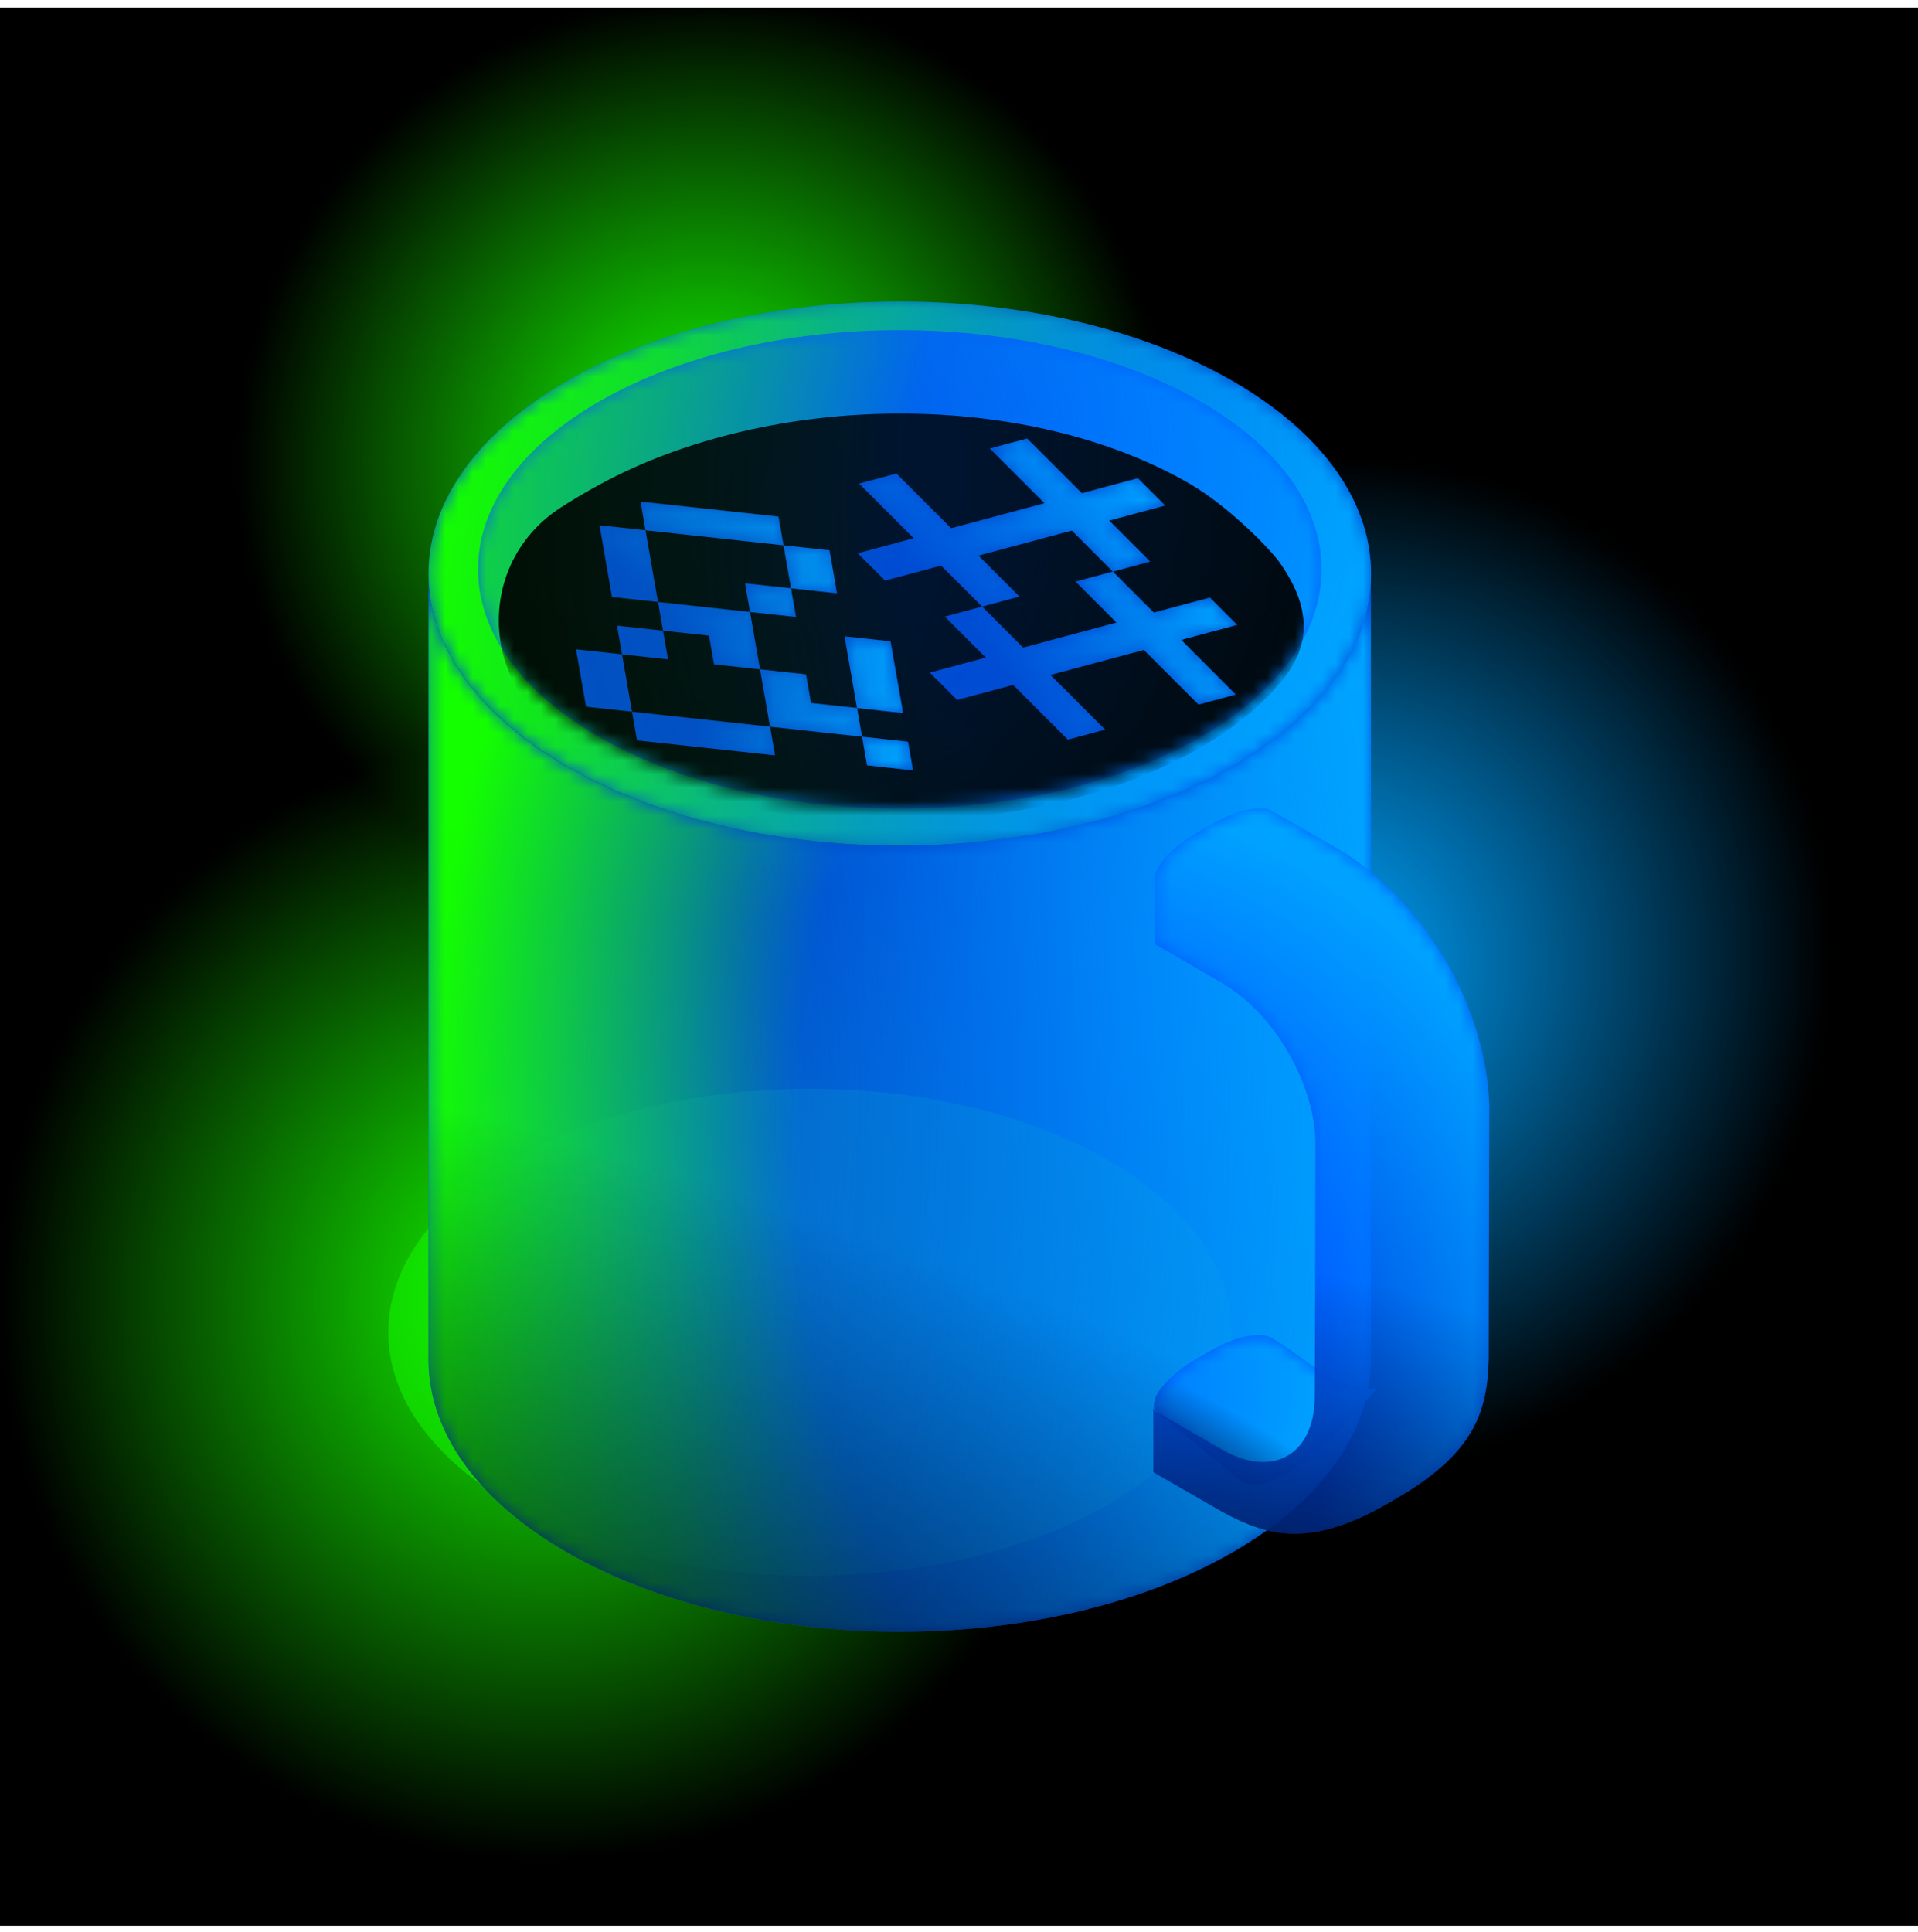 <svg viewBox="0 0 140 141" fill="none" xmlns="http://www.w3.org/2000/svg">
    <g clip-path="url(#clip0_2445_22436)">
        <rect width="140" height="140" transform="translate(0 0.551)" fill="black" />
        <mask id="mask0_2445_22436" style="mask-type:luminance" maskUnits="userSpaceOnUse" x="0" y="0" width="140"
            height="141">
            <rect y="0.551" width="140" height="140" fill="url(#paint0_radial_2445_22436)" />
            <rect y="0.551" width="140" height="140" fill="url(#paint1_radial_2445_22436)" />
        </mask>
        <g mask="url(#mask0_2445_22436)">
            <rect y="0.551" width="140" height="140" fill="#14FF00" />
        </g>
        <mask id="mask1_2445_22436" style="mask-type:alpha" maskUnits="userSpaceOnUse" x="0" y="0" width="140"
            height="141">
            <rect y="0.551" width="140" height="140" fill="url(#paint2_radial_2445_22436)" />
        </mask>
        <g mask="url(#mask1_2445_22436)">
            <rect y="0.551" width="140" height="140" fill="#00A3FF" />
        </g>
        <g opacity="0.5" filter="url(#filter0_i_2445_22436)">
            <path
                d="M65.679 115.006C82.676 115.006 96.455 107.049 96.455 97.234C96.455 87.419 82.676 79.462 65.679 79.462C48.681 79.462 34.902 87.419 34.902 97.234C34.902 107.049 48.681 115.006 65.679 115.006Z"
                fill="#14FF00" />
        </g>
        <path opacity="0.8"
            d="M100.069 41.683V99.05C100.146 104.196 96.793 109.351 90.001 113.275C76.57 121.028 54.786 121.028 41.355 113.275C34.717 109.448 31.355 104.438 31.277 99.418V42.052C31.355 47.071 34.717 52.081 41.346 55.909C54.776 63.661 76.56 63.661 89.991 55.909C96.784 51.984 100.146 46.829 100.059 41.683H100.069Z"
            fill="#0057FF" />
        <mask id="mask2_2445_22436" style="mask-type:luminance" maskUnits="userSpaceOnUse" x="31" y="41" width="70"
            height="79">
            <path
                d="M100.069 41.683V99.05C100.146 104.196 96.793 109.351 90.001 113.275C76.57 121.028 54.786 121.028 41.355 113.275C34.717 109.448 31.355 104.438 31.277 99.418V42.052C31.355 47.071 34.717 52.081 41.346 55.909C54.776 63.661 76.56 63.661 89.991 55.909C96.784 51.984 100.146 46.829 100.059 41.683H100.069Z"
                fill="url(#paint3_radial_2445_22436)" />
        </mask>
        <g mask="url(#mask2_2445_22436)">
            <path
                d="M100.069 41.683V99.05C100.146 104.196 96.793 109.351 90.001 113.275C76.57 121.028 54.786 121.028 41.355 113.275C34.717 109.448 31.355 104.438 31.277 99.418V42.052C31.355 47.071 34.717 52.081 41.346 55.909C54.776 63.661 76.56 63.661 89.991 55.909C96.784 51.984 100.146 46.829 100.059 41.683H100.069Z"
                fill="#14FF00" />
        </g>
        <mask id="mask3_2445_22436" style="mask-type:luminance" maskUnits="userSpaceOnUse" x="31" y="41" width="70"
            height="79">
            <path
                d="M100.069 41.683V99.05C100.146 104.196 96.793 109.351 90.001 113.275C76.57 121.028 54.786 121.028 41.355 113.275C34.717 109.448 31.355 104.438 31.277 99.418V42.052C31.355 47.071 34.717 52.081 41.346 55.909C54.776 63.661 76.56 63.661 89.991 55.909C96.784 51.984 100.146 46.829 100.059 41.683H100.069Z"
                fill="url(#paint4_radial_2445_22436)" />
        </mask>
        <g mask="url(#mask3_2445_22436)">
            <path
                d="M100.069 41.683V99.05C100.146 104.196 96.793 109.351 90.001 113.275C76.57 121.028 54.786 121.028 41.355 113.275C34.717 109.448 31.355 104.438 31.277 99.418V42.052C31.355 47.071 34.717 52.081 41.346 55.909C54.776 63.661 76.56 63.661 89.991 55.909C96.784 51.984 100.146 46.829 100.059 41.683H100.069Z"
                fill="#00A3FF" />
        </g>
        <path
            d="M100.069 41.683V99.05C100.146 104.196 96.793 109.351 90.001 113.275C76.57 121.028 54.786 121.028 41.355 113.275C34.717 109.448 31.355 104.438 31.277 99.418V42.052C31.355 47.071 34.717 52.081 41.346 55.909C54.776 63.661 76.56 63.661 89.991 55.909C96.784 51.984 100.146 46.829 100.059 41.683H100.069Z"
            fill="url(#paint5_radial_2445_22436)" />
        <path opacity="0.8"
            d="M65.678 61.723C84.677 61.723 100.079 52.833 100.079 41.867C100.079 30.901 84.677 22.012 65.678 22.012C46.679 22.012 31.277 30.901 31.277 41.867C31.277 52.833 46.679 61.723 65.678 61.723Z"
            fill="#0057FF" />
        <mask id="mask4_2445_22436" style="mask-type:luminance" maskUnits="userSpaceOnUse" x="31" y="22" width="70"
            height="40">
            <path
                d="M65.678 61.723C84.677 61.723 100.079 52.833 100.079 41.867C100.079 30.901 84.677 22.012 65.678 22.012C46.679 22.012 31.277 30.901 31.277 41.867C31.277 52.833 46.679 61.723 65.678 61.723Z"
                fill="url(#paint6_radial_2445_22436)" />
        </mask>
        <g mask="url(#mask4_2445_22436)">
            <path
                d="M65.678 61.723C84.677 61.723 100.079 52.833 100.079 41.867C100.079 30.901 84.677 22.012 65.678 22.012C46.679 22.012 31.277 30.901 31.277 41.867C31.277 52.833 46.679 61.723 65.678 61.723Z"
                fill="#14FF00" />
        </g>
        <mask id="mask5_2445_22436" style="mask-type:luminance" maskUnits="userSpaceOnUse" x="31" y="22" width="70"
            height="40">
            <path
                d="M65.678 61.723C84.677 61.723 100.079 52.833 100.079 41.867C100.079 30.901 84.677 22.012 65.678 22.012C46.679 22.012 31.277 30.901 31.277 41.867C31.277 52.833 46.679 61.723 65.678 61.723Z"
                fill="url(#paint7_radial_2445_22436)" />
        </mask>
        <g mask="url(#mask5_2445_22436)">
            <path
                d="M65.678 61.723C84.677 61.723 100.079 52.833 100.079 41.867C100.079 30.901 84.677 22.012 65.678 22.012C46.679 22.012 31.277 30.901 31.277 41.867C31.277 52.833 46.679 61.723 65.678 61.723Z"
                fill="#00A3FF" />
        </g>
        <path opacity="0.8"
            d="M65.679 59.005C82.676 59.005 96.455 51.191 96.455 41.55C96.455 31.91 82.676 24.095 65.679 24.095C48.681 24.095 34.902 31.91 34.902 41.55C34.902 51.191 48.681 59.005 65.679 59.005Z"
            fill="#0057FF" />
        <mask id="mask6_2445_22436" style="mask-type:luminance" maskUnits="userSpaceOnUse" x="34" y="24" width="63"
            height="36">
            <path
                d="M65.679 59.005C82.676 59.005 96.455 51.191 96.455 41.55C96.455 31.91 82.676 24.095 65.679 24.095C48.681 24.095 34.902 31.91 34.902 41.55C34.902 51.191 48.681 59.005 65.679 59.005Z"
                fill="url(#paint8_radial_2445_22436)" />
        </mask>
        <g mask="url(#mask6_2445_22436)">
            <path
                d="M65.679 59.005C82.676 59.005 96.455 51.191 96.455 41.55C96.455 31.91 82.676 24.095 65.679 24.095C48.681 24.095 34.902 31.91 34.902 41.55C34.902 51.191 48.681 59.005 65.679 59.005Z"
                fill="#14FF00" />
        </g>
        <mask id="mask7_2445_22436" style="mask-type:luminance" maskUnits="userSpaceOnUse" x="34" y="24" width="63"
            height="36">
            <path
                d="M65.679 59.005C82.676 59.005 96.455 51.191 96.455 41.55C96.455 31.91 82.676 24.095 65.679 24.095C48.681 24.095 34.902 31.91 34.902 41.55C34.902 51.191 48.681 59.005 65.679 59.005Z"
                fill="url(#paint9_radial_2445_22436)" />
        </mask>
        <g mask="url(#mask7_2445_22436)">
            <path
                d="M65.679 59.005C82.676 59.005 96.455 51.191 96.455 41.55C96.455 31.91 82.676 24.095 65.679 24.095C48.681 24.095 34.902 31.91 34.902 41.55C34.902 51.191 48.681 59.005 65.679 59.005Z"
                fill="#00A3FF" />
        </g>
        <path
            d="M84.304 102.105C84.623 101.233 85.757 100.099 87.308 99.198L88.277 98.636C90.118 97.56 91.949 97.173 92.734 97.618C95.212 98.981 97.464 101.629 100.545 101.369C100.167 101.446 93.674 109.886 90.631 108.123L84.333 102.948C84.187 102.714 84.207 102.424 84.323 102.105H84.304Z"
            fill="#0057FF" />
        <mask id="mask8_2445_22436" style="mask-type:luminance" maskUnits="userSpaceOnUse" x="84" y="97" width="17"
            height="12">
            <path
                d="M84.303 102.105C84.622 101.233 85.756 100.099 87.307 99.198L88.276 98.636C90.117 97.56 91.948 97.173 92.733 97.618C95.211 98.981 97.463 101.629 100.544 101.369C100.166 101.446 93.673 109.886 90.63 108.123L84.332 102.948C84.186 102.714 84.206 102.424 84.322 102.105H84.303Z"
                fill="url(#paint10_radial_2445_22436)" />
        </mask>
        <g mask="url(#mask8_2445_22436)">
            <path
                d="M84.303 102.105C84.622 101.233 85.756 100.099 87.307 99.198L88.276 98.636C90.117 97.56 91.948 97.173 92.733 97.618C95.211 98.981 97.463 101.629 100.544 101.369C100.166 101.446 93.673 109.886 90.63 108.123L84.332 102.948C84.186 102.714 84.206 102.424 84.322 102.105H84.303Z"
                fill="#00A3FF" />
        </g>
        <path
            d="M84.303 102.105C84.622 101.233 85.756 100.099 87.307 99.198L88.276 98.636C90.117 97.56 91.948 97.173 92.733 97.618C95.211 98.981 97.463 101.629 100.544 101.369C100.166 101.446 93.673 109.886 90.63 108.123L84.332 102.948C84.186 102.714 84.206 102.424 84.322 102.105H84.303Z"
            fill="url(#paint11_radial_2445_22436)" />
        <path opacity="0.85" fill-rule="evenodd" clip-rule="evenodd"
            d="M84.303 64.171V68.906C85.417 69.546 87.491 70.747 89.293 71.784H89.264C93.005 73.945 96.028 79.188 96.018 83.49C96.009 89.632 95.989 95.764 95.97 101.896L95.97 101.902C95.96 106.194 92.908 107.939 89.167 105.778C87.249 104.673 85.33 103.559 84.283 102.958C84.216 102.851 84.186 102.716 84.186 102.57V107.454L89.284 110.381C92.259 111.97 95.427 113.114 101.241 109.761L102.211 109.199C107.472 106.059 108.567 103.171 108.664 99.237L108.713 80.901C108.719 80.874 108.723 80.849 108.723 80.825C108.5 73.538 104.168 66.028 97.947 62.133C96.832 61.483 94.456 60.126 92.821 59.187C92.046 58.741 90.214 59.129 88.363 60.204L87.394 60.766C85.844 61.668 84.71 62.801 84.39 63.673C84.326 63.849 84.295 64.019 84.303 64.171Z"
            fill="#0057FF" />
        <mask id="mask9_2445_22436" style="mask-type:luminance" maskUnits="userSpaceOnUse" x="84" y="59" width="25"
            height="53">
            <path fill-rule="evenodd" clip-rule="evenodd"
                d="M84.302 64.171V68.906C85.416 69.546 87.49 70.747 89.292 71.784H89.263C93.004 73.945 96.027 79.188 96.017 83.49C96.008 89.632 95.988 95.764 95.969 101.896L95.969 101.902C95.959 106.194 92.907 107.939 89.166 105.778C87.248 104.673 85.329 103.559 84.282 102.958C84.215 102.851 84.186 102.716 84.186 102.57V107.454L89.283 110.381C92.258 111.97 95.426 113.114 101.24 109.761L102.21 109.199C107.471 106.059 108.566 103.171 108.663 99.237L108.712 80.901C108.718 80.874 108.722 80.849 108.722 80.825C108.499 73.538 104.167 66.028 97.946 62.133C96.831 61.483 94.455 60.126 92.82 59.187C92.045 58.741 90.213 59.129 88.362 60.204L87.393 60.766C85.843 61.668 84.709 62.801 84.389 63.673C84.325 63.849 84.294 64.019 84.302 64.171Z"
                fill="url(#paint12_radial_2445_22436)" />
        </mask>
        <g mask="url(#mask9_2445_22436)">
            <path fill-rule="evenodd" clip-rule="evenodd"
                d="M84.302 64.171V68.906C85.416 69.546 87.49 70.747 89.292 71.784H89.263C93.004 73.945 96.027 79.188 96.017 83.49C96.008 89.632 95.988 95.764 95.969 101.896L95.969 101.902C95.959 106.194 92.907 107.939 89.166 105.778C87.248 104.673 85.329 103.559 84.282 102.958C84.215 102.851 84.186 102.716 84.186 102.57V107.454L89.283 110.381C92.258 111.97 95.426 113.114 101.24 109.761L102.21 109.199C107.471 106.059 108.566 103.171 108.663 99.237L108.712 80.901C108.718 80.874 108.722 80.849 108.722 80.825C108.499 73.538 104.167 66.028 97.946 62.133C96.831 61.483 94.455 60.126 92.82 59.187C92.045 58.741 90.213 59.129 88.362 60.204L87.393 60.766C85.843 61.668 84.709 62.801 84.389 63.673C84.325 63.849 84.294 64.019 84.302 64.171Z"
                fill="#00A3FF" />
        </g>
        <path fill-rule="evenodd" clip-rule="evenodd"
            d="M84.302 64.171V68.906C85.416 69.546 87.49 70.747 89.292 71.784H89.263C93.004 73.945 96.027 79.188 96.017 83.49C96.008 89.632 95.988 95.764 95.969 101.896L95.969 101.902C95.959 106.194 92.907 107.939 89.166 105.778C87.248 104.673 85.329 103.559 84.282 102.958C84.215 102.851 84.186 102.716 84.186 102.57V107.454L89.283 110.381C92.258 111.97 95.426 113.114 101.24 109.761L102.21 109.199C107.471 106.059 108.566 103.171 108.663 99.237L108.712 80.901C108.718 80.874 108.722 80.849 108.722 80.825C108.499 73.538 104.167 66.028 97.946 62.133C96.831 61.483 94.455 60.126 92.82 59.187C92.045 58.741 90.213 59.129 88.362 60.204L87.393 60.766C85.843 61.668 84.709 62.801 84.389 63.673C84.325 63.849 84.294 64.019 84.302 64.171Z"
            fill="url(#paint13_radial_2445_22436)" />
        <mask id="mask10_2445_22436" style="mask-type:alpha" maskUnits="userSpaceOnUse" x="34" y="24" width="63"
            height="36">
            <path
                d="M65.679 59.005C82.676 59.005 96.455 51.191 96.455 41.55C96.455 31.91 82.676 24.095 65.679 24.095C48.681 24.095 34.902 31.91 34.902 41.55C34.902 51.191 48.681 59.005 65.679 59.005Z"
                fill="#1400FF" fill-opacity="0.8" />
            <path
                d="M65.679 59.005C82.676 59.005 96.455 51.191 96.455 41.55C96.455 31.91 82.676 24.095 65.679 24.095C48.681 24.095 34.902 31.91 34.902 41.55C34.902 51.191 48.681 59.005 65.679 59.005Z"
                fill="url(#paint14_radial_2445_22436)" />
            <path
                d="M65.679 59.005C82.676 59.005 96.455 51.191 96.455 41.55C96.455 31.91 82.676 24.095 65.679 24.095C48.681 24.095 34.902 31.91 34.902 41.55C34.902 51.191 48.681 59.005 65.679 59.005Z"
                fill="url(#paint15_radial_2445_22436)" />
        </mask>
        <g mask="url(#mask10_2445_22436)">
            <path
                d="M87.007 35.403C74.991 28.359 56.308 28.552 43.788 35.355C42.751 35.917 41.782 36.489 40.89 37.07C34.989 40.907 34.911 49.387 40.687 53.408C41.239 53.796 41.83 54.174 42.46 54.542C54.476 61.587 74.361 61.781 86.881 54.978C89.807 53.389 92.065 51.547 93.654 49.58C95.883 46.819 95.486 44.047 93.46 41.13C92.646 39.948 89.545 36.896 86.997 35.403H87.007Z"
                fill="black" />
            <path opacity="0.8"
                d="M47.118 38.703L46.752 36.61L56.827 37.705L57.192 39.798L47.118 38.703ZM44.672 43.571L43.76 38.338L47.118 38.703L48.031 43.936L44.672 43.571ZM61.098 43.303L57.74 42.938L57.192 39.798L60.55 40.164L61.098 43.303ZM54.747 44.666L54.382 42.573L57.74 42.938L58.105 45.031L54.747 44.666ZM52.119 48.487L51.754 46.394L48.396 46.029L48.031 43.936L54.747 44.666L55.477 48.852L52.119 48.487ZM62.559 51.676L61.646 46.443L65.004 46.808L65.917 52.041L62.559 51.676ZM48.396 46.029L48.761 48.122L45.403 47.757L45.038 45.664L48.396 46.029ZM42.775 51.578L42.045 47.392L45.403 47.757L46.133 51.943L42.775 51.578ZM56.208 53.039L55.477 48.852L58.835 49.218L59.2 51.311L62.559 51.676L62.924 53.769L56.208 53.039ZM46.498 54.036L46.133 51.943L56.208 53.039L56.573 55.132L46.498 54.036ZM63.289 55.862L62.924 53.769L66.282 54.134L66.647 56.227L63.289 55.862Z"
                fill="#0057FF" />
            <mask id="mask11_2445_22436" style="mask-type:luminance" maskUnits="userSpaceOnUse" x="42" y="36" width="25"
                height="21">
                <path
                    d="M47.118 38.703L46.752 36.61L56.827 37.705L57.192 39.798L47.118 38.703ZM44.672 43.571L43.76 38.338L47.118 38.703L48.031 43.936L44.672 43.571ZM61.098 43.303L57.74 42.938L57.192 39.798L60.55 40.164L61.098 43.303ZM54.747 44.666L54.382 42.573L57.74 42.938L58.105 45.031L54.747 44.666ZM52.119 48.487L51.754 46.394L48.396 46.029L48.031 43.936L54.747 44.666L55.477 48.852L52.119 48.487ZM62.559 51.676L61.646 46.443L65.004 46.808L65.917 52.041L62.559 51.676ZM48.396 46.029L48.761 48.122L45.403 47.757L45.038 45.664L48.396 46.029ZM42.775 51.578L42.045 47.392L45.403 47.757L46.133 51.943L42.775 51.578ZM56.208 53.039L55.477 48.852L58.835 49.218L59.2 51.311L62.559 51.676L62.924 53.769L56.208 53.039ZM46.498 54.036L46.133 51.943L56.208 53.039L56.573 55.132L46.498 54.036ZM63.289 55.862L62.924 53.769L66.282 54.134L66.647 56.227L63.289 55.862Z"
                    fill="url(#paint16_radial_2445_22436)" />
            </mask>
            <g mask="url(#mask11_2445_22436)">
                <path
                    d="M47.118 38.703L46.752 36.61L56.827 37.705L57.192 39.798L47.118 38.703ZM44.672 43.571L43.76 38.338L47.118 38.703L48.031 43.936L44.672 43.571ZM61.098 43.303L57.74 42.938L57.192 39.798L60.55 40.164L61.098 43.303ZM54.747 44.666L54.382 42.573L57.74 42.938L58.105 45.031L54.747 44.666ZM52.119 48.487L51.754 46.394L48.396 46.029L48.031 43.936L54.747 44.666L55.477 48.852L52.119 48.487ZM62.559 51.676L61.646 46.443L65.004 46.808L65.917 52.041L62.559 51.676ZM48.396 46.029L48.761 48.122L45.403 47.757L45.038 45.664L48.396 46.029ZM42.775 51.578L42.045 47.392L45.403 47.757L46.133 51.943L42.775 51.578ZM56.208 53.039L55.477 48.852L58.835 49.218L59.2 51.311L62.559 51.676L62.924 53.769L56.208 53.039ZM46.498 54.036L46.133 51.943L56.208 53.039L56.573 55.132L46.498 54.036ZM63.289 55.862L62.924 53.769L66.282 54.134L66.647 56.227L63.289 55.862Z"
                    fill="#00A3FF" />
            </g>
            <path opacity="0.8"
                d="M64.607 42.374L62.612 40.379L66.7 39.283L62.71 35.293L65.435 34.562L69.426 38.553L76.24 36.727L72.249 32.736L74.975 32.006L78.966 35.997L83.054 34.901L85.05 36.897L80.961 37.992L83.954 40.985L81.228 41.715L78.236 38.722L71.421 40.548L74.414 43.541L71.689 44.272L68.696 41.279L64.607 42.374ZM69.863 51.086L67.868 49.09L71.956 47.995L68.963 45.002L71.689 44.272L74.682 47.264L81.496 45.439L78.503 42.446L81.228 41.715L84.221 44.708L88.31 43.613L90.305 45.608L86.217 46.704L90.207 50.694L87.482 51.425L83.491 47.434L76.677 49.26L80.668 53.251L77.942 53.981L73.951 49.99L69.863 51.086Z"
                fill="#0057FF" />
            <mask id="mask12_2445_22436" style="mask-type:luminance" maskUnits="userSpaceOnUse" x="62" y="32" width="29"
                height="22">
                <path
                    d="M64.607 42.374L62.612 40.379L66.7 39.283L62.71 35.293L65.435 34.562L69.426 38.553L76.24 36.727L72.249 32.736L74.975 32.006L78.966 35.997L83.054 34.901L85.05 36.897L80.961 37.992L83.954 40.985L81.228 41.715L78.236 38.722L71.421 40.548L74.414 43.541L71.689 44.272L68.696 41.279L64.607 42.374ZM69.863 51.086L67.868 49.09L71.956 47.995L68.963 45.002L71.689 44.272L74.682 47.264L81.496 45.439L78.503 42.446L81.228 41.715L84.221 44.708L88.31 43.613L90.305 45.608L86.217 46.704L90.207 50.694L87.482 51.425L83.491 47.434L76.677 49.26L80.668 53.251L77.942 53.981L73.951 49.99L69.863 51.086Z"
                    fill="url(#paint17_radial_2445_22436)" />
            </mask>
            <g mask="url(#mask12_2445_22436)">
                <path
                    d="M64.607 42.374L62.612 40.379L66.7 39.283L62.71 35.293L65.435 34.562L69.426 38.553L76.24 36.727L72.249 32.736L74.975 32.006L78.966 35.997L83.054 34.901L85.05 36.897L80.961 37.992L83.954 40.985L81.228 41.715L78.236 38.722L71.421 40.548L74.414 43.541L71.689 44.272L68.696 41.279L64.607 42.374ZM69.863 51.086L67.868 49.09L71.956 47.995L68.963 45.002L71.689 44.272L74.682 47.264L81.496 45.439L78.503 42.446L81.228 41.715L84.221 44.708L88.31 43.613L90.305 45.608L86.217 46.704L90.207 50.694L87.482 51.425L83.491 47.434L76.677 49.26L80.668 53.251L77.942 53.981L73.951 49.99L69.863 51.086Z"
                    fill="#00A3FF" />
            </g>
        </g>
    </g>
    <defs>
        <filter id="filter0_i_2445_22436" x="28.346" y="79.462" width="68.109" height="35.544"
            filterUnits="userSpaceOnUse" color-interpolation-filters="sRGB">
            <feFlood flood-opacity="0" result="BackgroundImageFix" />
            <feBlend mode="normal" in="SourceGraphic" in2="BackgroundImageFix" result="shape" />
            <feColorMatrix in="SourceAlpha" type="matrix" values="0 0 0 0 0 0 0 0 0 0 0 0 0 0 0 0 0 0 127 0"
                result="hardAlpha" />
            <feOffset dx="-6.556" />
            <feGaussianBlur stdDeviation="4.683" />
            <feComposite in2="hardAlpha" operator="arithmetic" k2="-1" k3="1" />
            <feColorMatrix type="matrix" values="0 0 0 0 0.38 0 0 0 0 0 0 0 0 0 1 0 0 0 1 0" />
            <feBlend mode="normal" in2="shape" result="effect1_innerShadow_2445_22436" />
        </filter>
        <radialGradient id="paint0_radial_2445_22436" cx="0" cy="0" r="1" gradientUnits="userSpaceOnUse"
            gradientTransform="translate(40.01 94.681) rotate(-175.647) scale(40.125 41.109)">
            <stop stop-color="white" />
            <stop offset="1" stop-color="white" stop-opacity="0" />
        </radialGradient>
        <radialGradient id="paint1_radial_2445_22436" cx="0" cy="0" r="1" gradientUnits="userSpaceOnUse"
            gradientTransform="translate(51.176 33.267) rotate(-126.347) scale(33.398 34.217)">
            <stop stop-color="white" />
            <stop offset="1" stop-color="white" stop-opacity="0" />
        </radialGradient>
        <radialGradient id="paint2_radial_2445_22436" cx="0" cy="0" r="1" gradientUnits="userSpaceOnUse"
            gradientTransform="translate(96.424 70.55) rotate(44.269) scale(36.751 37.652)">
            <stop stop-color="white" />
            <stop offset="1" stop-color="white" stop-opacity="0" />
        </radialGradient>
        <radialGradient id="paint3_radial_2445_22436" cx="0" cy="0" r="1" gradientUnits="userSpaceOnUse"
            gradientTransform="translate(135.763 83.566) rotate(176.214) scale(104.714 104.714)">
            <stop offset="0.741" stop-color="white" stop-opacity="0" />
            <stop offset="1" stop-color="white" />
        </radialGradient>
        <radialGradient id="paint4_radial_2445_22436" cx="0" cy="0" r="1" gradientUnits="userSpaceOnUse"
            gradientTransform="translate(-44.345 80.386) rotate(-8.219) scale(145.914 145.913)">
            <stop offset="0.679" stop-color="white" stop-opacity="0" />
            <stop offset="1" stop-color="white" />
        </radialGradient>
        <radialGradient id="paint5_radial_2445_22436" cx="0" cy="0" r="1" gradientUnits="userSpaceOnUse"
            gradientTransform="translate(47.933 140.591) rotate(-70.266) scale(52.54 142.109)">
            <stop />
            <stop offset="1" stop-color="#000639" stop-opacity="0" />
        </radialGradient>
        <radialGradient id="paint6_radial_2445_22436" cx="0" cy="0" r="1" gradientUnits="userSpaceOnUse"
            gradientTransform="translate(237.853 47.045) rotate(180) scale(206.576 106.306)">
            <stop offset="0.741" stop-color="white" stop-opacity="0" />
            <stop offset="1" stop-color="white" />
        </radialGradient>
        <radialGradient id="paint7_radial_2445_22436" cx="0" cy="0" r="1" gradientUnits="userSpaceOnUse"
            gradientTransform="translate(-63.288 31.166) scale(163.367 85.081)">
            <stop offset="0.679" stop-color="white" stop-opacity="0" />
            <stop offset="1" stop-color="white" />
        </radialGradient>
        <radialGradient id="paint8_radial_2445_22436" cx="0" cy="0" r="1" gradientUnits="userSpaceOnUse"
            gradientTransform="translate(200.813 36.825) rotate(-180) scale(181.838 91.95)">
            <stop offset="0.741" stop-color="white" stop-opacity="0" />
            <stop offset="1" stop-color="white" />
        </radialGradient>
        <radialGradient id="paint9_radial_2445_22436" cx="0" cy="0" r="1" gradientUnits="userSpaceOnUse"
            gradientTransform="translate(-20.419 34.356) scale(129.863 66.457)">
            <stop offset="0.679" stop-color="white" stop-opacity="0" />
            <stop offset="1" stop-color="white" />
        </radialGradient>
        <radialGradient id="paint10_radial_2445_22436" cx="0" cy="0" r="1" gradientUnits="userSpaceOnUse"
            gradientTransform="translate(13.129 113.344) rotate(-9.666) scale(85.034 32.506)">
            <stop offset="0.679" stop-color="white" stop-opacity="0" />
            <stop offset="1" stop-color="white" />
        </radialGradient>
        <radialGradient id="paint11_radial_2445_22436" cx="0" cy="0" r="1" gradientUnits="userSpaceOnUse"
            gradientTransform="translate(88.183 111.401) rotate(-58.934) scale(8.151 30.661)">
            <stop />
            <stop offset="1" stop-color="#000639" stop-opacity="0" />
        </radialGradient>
        <radialGradient id="paint12_radial_2445_22436" cx="0" cy="0" r="1" gradientUnits="userSpaceOnUse"
            gradientTransform="translate(56.535 113.121) rotate(-39.472) scale(64.595 50.468)">
            <stop offset="0.679" stop-color="white" stop-opacity="0" />
            <stop offset="1" stop-color="white" />
        </radialGradient>
        <radialGradient id="paint13_radial_2445_22436" cx="0" cy="0" r="1" gradientUnits="userSpaceOnUse"
            gradientTransform="translate(90.128 126.63) rotate(-79.401) scale(34.4 52.929)">
            <stop />
            <stop offset="1" stop-color="#000639" stop-opacity="0" />
        </radialGradient>
        <radialGradient id="paint14_radial_2445_22436" cx="0" cy="0" r="1" gradientUnits="userSpaceOnUse"
            gradientTransform="translate(200.813 36.825) rotate(-180) scale(181.838 91.95)">
            <stop offset="0.741" stop-color="#1400FF" stop-opacity="0" />
            <stop offset="1" stop-color="#9EFF00" />
        </radialGradient>
        <radialGradient id="paint15_radial_2445_22436" cx="0" cy="0" r="1" gradientUnits="userSpaceOnUse"
            gradientTransform="translate(-20.419 34.356) scale(129.863 66.457)">
            <stop offset="0.679" stop-color="#1400FF" stop-opacity="0" />
            <stop offset="1" stop-color="#FF008A" />
        </radialGradient>
        <radialGradient id="paint16_radial_2445_22436" cx="0" cy="0" r="1" gradientUnits="userSpaceOnUse"
            gradientTransform="translate(20.351 57.965) rotate(-16.812) scale(45.853 31.959)">
            <stop offset="0.679" stop-color="white" stop-opacity="0" />
            <stop offset="1" stop-color="white" />
        </radialGradient>
        <radialGradient id="paint17_radial_2445_22436" cx="0" cy="0" r="1" gradientUnits="userSpaceOnUse"
            gradientTransform="translate(44.427 68.642) rotate(-47.642) scale(51.06 51.06)">
            <stop offset="0.679" stop-color="white" stop-opacity="0" />
            <stop offset="1" stop-color="white" />
        </radialGradient>
        <clipPath id="clip0_2445_22436">
            <rect width="140" height="140" fill="white" transform="translate(0 0.551)" />
        </clipPath>
    </defs>
</svg>